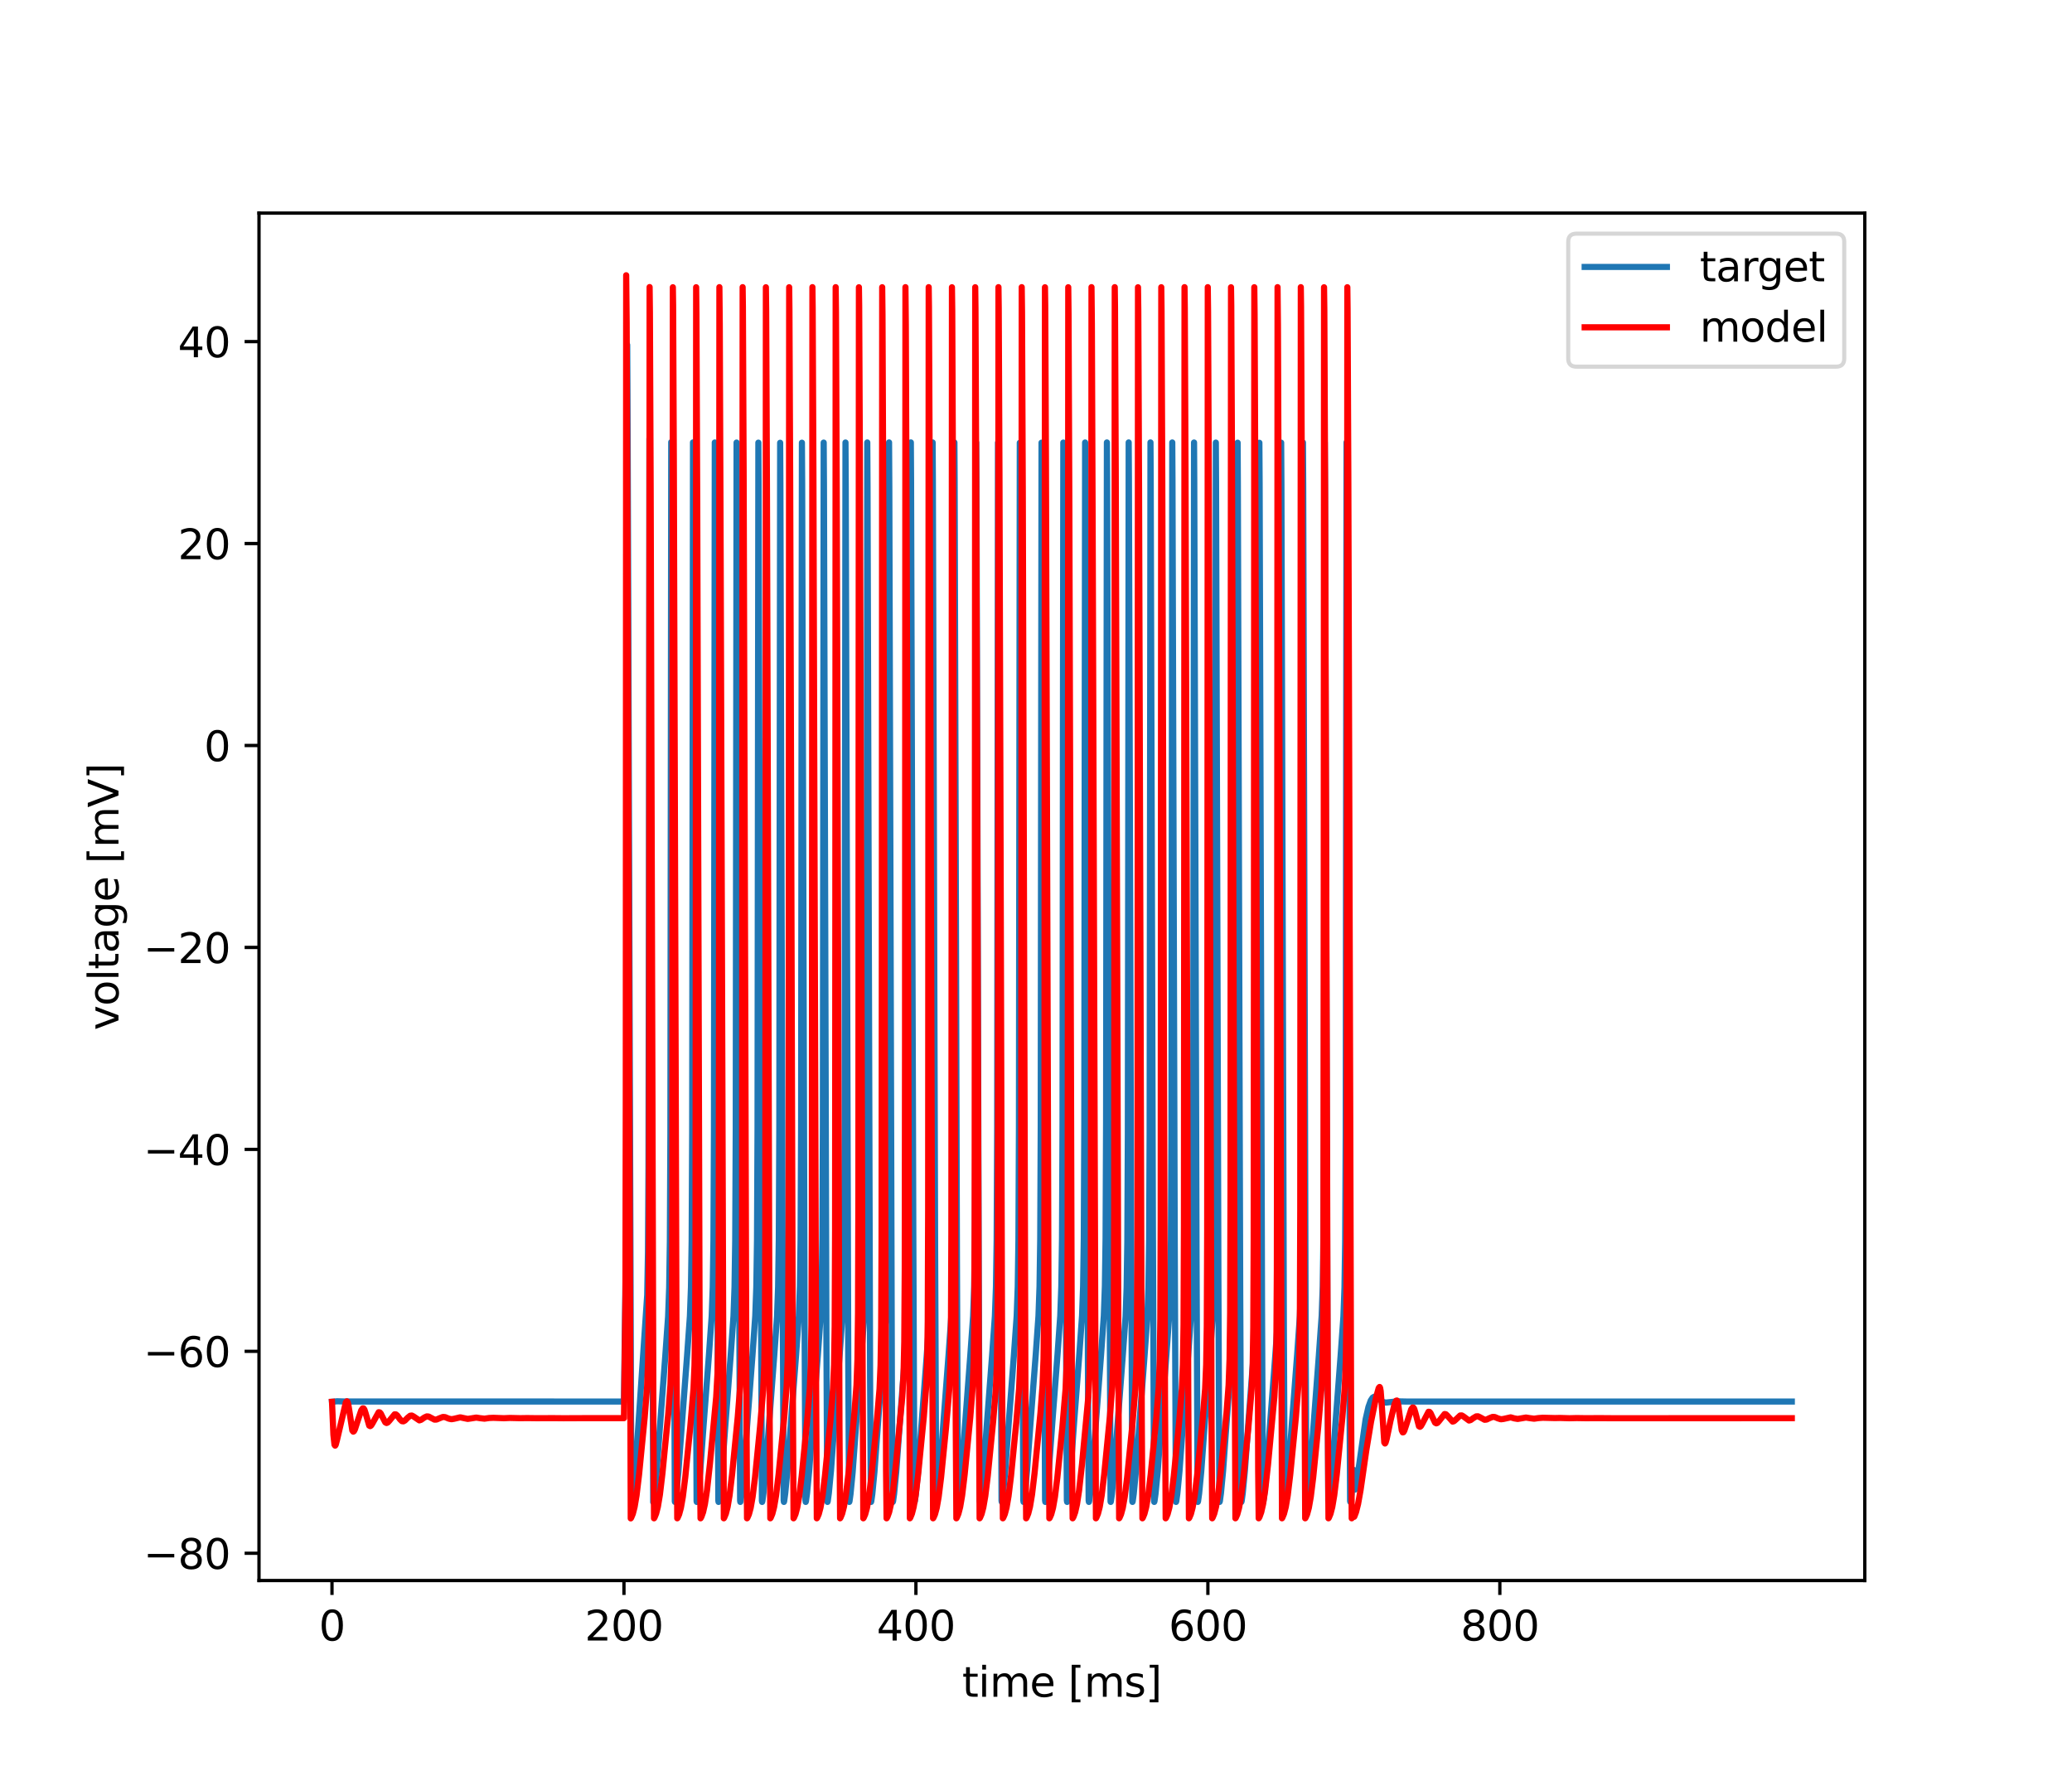 <?xml version="1.0" encoding="utf-8" standalone="no"?>
<!DOCTYPE svg PUBLIC "-//W3C//DTD SVG 1.1//EN"
  "http://www.w3.org/Graphics/SVG/1.1/DTD/svg11.dtd">
<svg xmlns:xlink="http://www.w3.org/1999/xlink" width="504pt" height="432pt" viewBox="0 0 504 432" xmlns="http://www.w3.org/2000/svg" version="1.1">
 <defs>
  <style type="text/css">*{stroke-linejoin: round; stroke-linecap: butt}</style>
 </defs>
 <g id="figure_1">
  <g id="patch_1">
   <path d="M 0 432 
L 504 432 
L 504 0 
L 0 0 
z
" style="fill: #ffffff"/>
  </g>
  <g id="axes_1">
   <g id="patch_2">
    <path d="M 63 384.48 
L 453.6 384.48 
L 453.6 51.84 
L 63 51.84 
z
" style="fill: #ffffff"/>
   </g>
   <g id="matplotlib.axis_1">
    <g id="xtick_1">
     <g id="line2d_1">
      <defs>
       <path id="mc64e1ae3bc" d="M 0 0 
L 0 3.5 
" style="stroke: #000000; stroke-width: 0.8"/>
      </defs>
      <g>
       <use xlink:href="#mc64e1ae3bc" x="80.755" y="384.48" style="stroke: #000000; stroke-width: 0.8"/>
      </g>
     </g>
     <g id="text_1">
      <!-- 0 -->
      <g transform="translate(77.573 399.078)scale(0.1 -0.1)">
       <defs>
        <path id="DejaVuSans-30" d="M 2034 4250 
Q 1547 4250 1301 3770 
Q 1056 3291 1056 2328 
Q 1056 1369 1301 889 
Q 1547 409 2034 409 
Q 2525 409 2770 889 
Q 3016 1369 3016 2328 
Q 3016 3291 2770 3770 
Q 2525 4250 2034 4250 
z
M 2034 4750 
Q 2819 4750 3233 4129 
Q 3647 3509 3647 2328 
Q 3647 1150 3233 529 
Q 2819 -91 2034 -91 
Q 1250 -91 836 529 
Q 422 1150 422 2328 
Q 422 3509 836 4129 
Q 1250 4750 2034 4750 
z
" transform="scale(0.016)"/>
       </defs>
       <use xlink:href="#DejaVuSans-30"/>
      </g>
     </g>
    </g>
    <g id="xtick_2">
     <g id="line2d_2">
      <g>
       <use xlink:href="#mc64e1ae3bc" x="151.773" y="384.48" style="stroke: #000000; stroke-width: 0.8"/>
      </g>
     </g>
     <g id="text_2">
      <!-- 200 -->
      <g transform="translate(142.229 399.078)scale(0.1 -0.1)">
       <defs>
        <path id="DejaVuSans-32" d="M 1228 531 
L 3431 531 
L 3431 0 
L 469 0 
L 469 531 
Q 828 903 1448 1529 
Q 2069 2156 2228 2338 
Q 2531 2678 2651 2914 
Q 2772 3150 2772 3378 
Q 2772 3750 2511 3984 
Q 2250 4219 1831 4219 
Q 1534 4219 1204 4116 
Q 875 4013 500 3803 
L 500 4441 
Q 881 4594 1212 4672 
Q 1544 4750 1819 4750 
Q 2544 4750 2975 4387 
Q 3406 4025 3406 3419 
Q 3406 3131 3298 2873 
Q 3191 2616 2906 2266 
Q 2828 2175 2409 1742 
Q 1991 1309 1228 531 
z
" transform="scale(0.016)"/>
       </defs>
       <use xlink:href="#DejaVuSans-32"/>
       <use xlink:href="#DejaVuSans-30" x="63.623"/>
       <use xlink:href="#DejaVuSans-30" x="127.246"/>
      </g>
     </g>
    </g>
    <g id="xtick_3">
     <g id="line2d_3">
      <g>
       <use xlink:href="#mc64e1ae3bc" x="222.791" y="384.48" style="stroke: #000000; stroke-width: 0.8"/>
      </g>
     </g>
     <g id="text_3">
      <!-- 400 -->
      <g transform="translate(213.247 399.078)scale(0.1 -0.1)">
       <defs>
        <path id="DejaVuSans-34" d="M 2419 4116 
L 825 1625 
L 2419 1625 
L 2419 4116 
z
M 2253 4666 
L 3047 4666 
L 3047 1625 
L 3713 1625 
L 3713 1100 
L 3047 1100 
L 3047 0 
L 2419 0 
L 2419 1100 
L 313 1100 
L 313 1709 
L 2253 4666 
z
" transform="scale(0.016)"/>
       </defs>
       <use xlink:href="#DejaVuSans-34"/>
       <use xlink:href="#DejaVuSans-30" x="63.623"/>
       <use xlink:href="#DejaVuSans-30" x="127.246"/>
      </g>
     </g>
    </g>
    <g id="xtick_4">
     <g id="line2d_4">
      <g>
       <use xlink:href="#mc64e1ae3bc" x="293.809" y="384.48" style="stroke: #000000; stroke-width: 0.8"/>
      </g>
     </g>
     <g id="text_4">
      <!-- 600 -->
      <g transform="translate(284.265 399.078)scale(0.1 -0.1)">
       <defs>
        <path id="DejaVuSans-36" d="M 2113 2584 
Q 1688 2584 1439 2293 
Q 1191 2003 1191 1497 
Q 1191 994 1439 701 
Q 1688 409 2113 409 
Q 2538 409 2786 701 
Q 3034 994 3034 1497 
Q 3034 2003 2786 2293 
Q 2538 2584 2113 2584 
z
M 3366 4563 
L 3366 3988 
Q 3128 4100 2886 4159 
Q 2644 4219 2406 4219 
Q 1781 4219 1451 3797 
Q 1122 3375 1075 2522 
Q 1259 2794 1537 2939 
Q 1816 3084 2150 3084 
Q 2853 3084 3261 2657 
Q 3669 2231 3669 1497 
Q 3669 778 3244 343 
Q 2819 -91 2113 -91 
Q 1303 -91 875 529 
Q 447 1150 447 2328 
Q 447 3434 972 4092 
Q 1497 4750 2381 4750 
Q 2619 4750 2861 4703 
Q 3103 4656 3366 4563 
z
" transform="scale(0.016)"/>
       </defs>
       <use xlink:href="#DejaVuSans-36"/>
       <use xlink:href="#DejaVuSans-30" x="63.623"/>
       <use xlink:href="#DejaVuSans-30" x="127.246"/>
      </g>
     </g>
    </g>
    <g id="xtick_5">
     <g id="line2d_5">
      <g>
       <use xlink:href="#mc64e1ae3bc" x="364.827" y="384.48" style="stroke: #000000; stroke-width: 0.8"/>
      </g>
     </g>
     <g id="text_5">
      <!-- 800 -->
      <g transform="translate(355.284 399.078)scale(0.1 -0.1)">
       <defs>
        <path id="DejaVuSans-38" d="M 2034 2216 
Q 1584 2216 1326 1975 
Q 1069 1734 1069 1313 
Q 1069 891 1326 650 
Q 1584 409 2034 409 
Q 2484 409 2743 651 
Q 3003 894 3003 1313 
Q 3003 1734 2745 1975 
Q 2488 2216 2034 2216 
z
M 1403 2484 
Q 997 2584 770 2862 
Q 544 3141 544 3541 
Q 544 4100 942 4425 
Q 1341 4750 2034 4750 
Q 2731 4750 3128 4425 
Q 3525 4100 3525 3541 
Q 3525 3141 3298 2862 
Q 3072 2584 2669 2484 
Q 3125 2378 3379 2068 
Q 3634 1759 3634 1313 
Q 3634 634 3220 271 
Q 2806 -91 2034 -91 
Q 1263 -91 848 271 
Q 434 634 434 1313 
Q 434 1759 690 2068 
Q 947 2378 1403 2484 
z
M 1172 3481 
Q 1172 3119 1398 2916 
Q 1625 2713 2034 2713 
Q 2441 2713 2670 2916 
Q 2900 3119 2900 3481 
Q 2900 3844 2670 4047 
Q 2441 4250 2034 4250 
Q 1625 4250 1398 4047 
Q 1172 3844 1172 3481 
z
" transform="scale(0.016)"/>
       </defs>
       <use xlink:href="#DejaVuSans-38"/>
       <use xlink:href="#DejaVuSans-30" x="63.623"/>
       <use xlink:href="#DejaVuSans-30" x="127.246"/>
      </g>
     </g>
    </g>
    <g id="text_6">
     <!-- time [ms] -->
     <g transform="translate(234.038 412.757)scale(0.1 -0.1)">
      <defs>
       <path id="DejaVuSans-74" d="M 1172 4494 
L 1172 3500 
L 2356 3500 
L 2356 3053 
L 1172 3053 
L 1172 1153 
Q 1172 725 1289 603 
Q 1406 481 1766 481 
L 2356 481 
L 2356 0 
L 1766 0 
Q 1100 0 847 248 
Q 594 497 594 1153 
L 594 3053 
L 172 3053 
L 172 3500 
L 594 3500 
L 594 4494 
L 1172 4494 
z
" transform="scale(0.016)"/>
       <path id="DejaVuSans-69" d="M 603 3500 
L 1178 3500 
L 1178 0 
L 603 0 
L 603 3500 
z
M 603 4863 
L 1178 4863 
L 1178 4134 
L 603 4134 
L 603 4863 
z
" transform="scale(0.016)"/>
       <path id="DejaVuSans-6d" d="M 3328 2828 
Q 3544 3216 3844 3400 
Q 4144 3584 4550 3584 
Q 5097 3584 5394 3201 
Q 5691 2819 5691 2113 
L 5691 0 
L 5113 0 
L 5113 2094 
Q 5113 2597 4934 2840 
Q 4756 3084 4391 3084 
Q 3944 3084 3684 2787 
Q 3425 2491 3425 1978 
L 3425 0 
L 2847 0 
L 2847 2094 
Q 2847 2600 2669 2842 
Q 2491 3084 2119 3084 
Q 1678 3084 1418 2786 
Q 1159 2488 1159 1978 
L 1159 0 
L 581 0 
L 581 3500 
L 1159 3500 
L 1159 2956 
Q 1356 3278 1631 3431 
Q 1906 3584 2284 3584 
Q 2666 3584 2933 3390 
Q 3200 3197 3328 2828 
z
" transform="scale(0.016)"/>
       <path id="DejaVuSans-65" d="M 3597 1894 
L 3597 1613 
L 953 1613 
Q 991 1019 1311 708 
Q 1631 397 2203 397 
Q 2534 397 2845 478 
Q 3156 559 3463 722 
L 3463 178 
Q 3153 47 2828 -22 
Q 2503 -91 2169 -91 
Q 1331 -91 842 396 
Q 353 884 353 1716 
Q 353 2575 817 3079 
Q 1281 3584 2069 3584 
Q 2775 3584 3186 3129 
Q 3597 2675 3597 1894 
z
M 3022 2063 
Q 3016 2534 2758 2815 
Q 2500 3097 2075 3097 
Q 1594 3097 1305 2825 
Q 1016 2553 972 2059 
L 3022 2063 
z
" transform="scale(0.016)"/>
       <path id="DejaVuSans-20" transform="scale(0.016)"/>
       <path id="DejaVuSans-5b" d="M 550 4863 
L 1875 4863 
L 1875 4416 
L 1125 4416 
L 1125 -397 
L 1875 -397 
L 1875 -844 
L 550 -844 
L 550 4863 
z
" transform="scale(0.016)"/>
       <path id="DejaVuSans-73" d="M 2834 3397 
L 2834 2853 
Q 2591 2978 2328 3040 
Q 2066 3103 1784 3103 
Q 1356 3103 1142 2972 
Q 928 2841 928 2578 
Q 928 2378 1081 2264 
Q 1234 2150 1697 2047 
L 1894 2003 
Q 2506 1872 2764 1633 
Q 3022 1394 3022 966 
Q 3022 478 2636 193 
Q 2250 -91 1575 -91 
Q 1294 -91 989 -36 
Q 684 19 347 128 
L 347 722 
Q 666 556 975 473 
Q 1284 391 1588 391 
Q 1994 391 2212 530 
Q 2431 669 2431 922 
Q 2431 1156 2273 1281 
Q 2116 1406 1581 1522 
L 1381 1569 
Q 847 1681 609 1914 
Q 372 2147 372 2553 
Q 372 3047 722 3315 
Q 1072 3584 1716 3584 
Q 2034 3584 2315 3537 
Q 2597 3491 2834 3397 
z
" transform="scale(0.016)"/>
       <path id="DejaVuSans-5d" d="M 1947 4863 
L 1947 -844 
L 622 -844 
L 622 -397 
L 1369 -397 
L 1369 4416 
L 622 4416 
L 622 4863 
L 1947 4863 
z
" transform="scale(0.016)"/>
      </defs>
      <use xlink:href="#DejaVuSans-74"/>
      <use xlink:href="#DejaVuSans-69" x="39.209"/>
      <use xlink:href="#DejaVuSans-6d" x="66.992"/>
      <use xlink:href="#DejaVuSans-65" x="164.404"/>
      <use xlink:href="#DejaVuSans-20" x="225.928"/>
      <use xlink:href="#DejaVuSans-5b" x="257.715"/>
      <use xlink:href="#DejaVuSans-6d" x="296.729"/>
      <use xlink:href="#DejaVuSans-73" x="394.141"/>
      <use xlink:href="#DejaVuSans-5d" x="446.24"/>
     </g>
    </g>
   </g>
   <g id="matplotlib.axis_2">
    <g id="ytick_1">
     <g id="line2d_6">
      <defs>
       <path id="m84449e6b3c" d="M 0 0 
L -3.5 0 
" style="stroke: #000000; stroke-width: 0.8"/>
      </defs>
      <g>
       <use xlink:href="#m84449e6b3c" x="63" y="377.845" style="stroke: #000000; stroke-width: 0.8"/>
      </g>
     </g>
     <g id="text_7">
      <!-- −80 -->
      <g transform="translate(34.895 381.644)scale(0.1 -0.1)">
       <defs>
        <path id="DejaVuSans-2212" d="M 678 2272 
L 4684 2272 
L 4684 1741 
L 678 1741 
L 678 2272 
z
" transform="scale(0.016)"/>
       </defs>
       <use xlink:href="#DejaVuSans-2212"/>
       <use xlink:href="#DejaVuSans-38" x="83.789"/>
       <use xlink:href="#DejaVuSans-30" x="147.412"/>
      </g>
     </g>
    </g>
    <g id="ytick_2">
     <g id="line2d_7">
      <g>
       <use xlink:href="#m84449e6b3c" x="63" y="328.721" style="stroke: #000000; stroke-width: 0.8"/>
      </g>
     </g>
     <g id="text_8">
      <!-- −60 -->
      <g transform="translate(34.895 332.52)scale(0.1 -0.1)">
       <use xlink:href="#DejaVuSans-2212"/>
       <use xlink:href="#DejaVuSans-36" x="83.789"/>
       <use xlink:href="#DejaVuSans-30" x="147.412"/>
      </g>
     </g>
    </g>
    <g id="ytick_3">
     <g id="line2d_8">
      <g>
       <use xlink:href="#m84449e6b3c" x="63" y="279.596" style="stroke: #000000; stroke-width: 0.8"/>
      </g>
     </g>
     <g id="text_9">
      <!-- −40 -->
      <g transform="translate(34.895 283.396)scale(0.1 -0.1)">
       <use xlink:href="#DejaVuSans-2212"/>
       <use xlink:href="#DejaVuSans-34" x="83.789"/>
       <use xlink:href="#DejaVuSans-30" x="147.412"/>
      </g>
     </g>
    </g>
    <g id="ytick_4">
     <g id="line2d_9">
      <g>
       <use xlink:href="#m84449e6b3c" x="63" y="230.472" style="stroke: #000000; stroke-width: 0.8"/>
      </g>
     </g>
     <g id="text_10">
      <!-- −20 -->
      <g transform="translate(34.895 234.271)scale(0.1 -0.1)">
       <use xlink:href="#DejaVuSans-2212"/>
       <use xlink:href="#DejaVuSans-32" x="83.789"/>
       <use xlink:href="#DejaVuSans-30" x="147.412"/>
      </g>
     </g>
    </g>
    <g id="ytick_5">
     <g id="line2d_10">
      <g>
       <use xlink:href="#m84449e6b3c" x="63" y="181.348" style="stroke: #000000; stroke-width: 0.8"/>
      </g>
     </g>
     <g id="text_11">
      <!-- 0 -->
      <g transform="translate(49.638 185.147)scale(0.1 -0.1)">
       <use xlink:href="#DejaVuSans-30"/>
      </g>
     </g>
    </g>
    <g id="ytick_6">
     <g id="line2d_11">
      <g>
       <use xlink:href="#m84449e6b3c" x="63" y="132.224" style="stroke: #000000; stroke-width: 0.8"/>
      </g>
     </g>
     <g id="text_12">
      <!-- 20 -->
      <g transform="translate(43.275 136.023)scale(0.1 -0.1)">
       <use xlink:href="#DejaVuSans-32"/>
       <use xlink:href="#DejaVuSans-30" x="63.623"/>
      </g>
     </g>
    </g>
    <g id="ytick_7">
     <g id="line2d_12">
      <g>
       <use xlink:href="#m84449e6b3c" x="63" y="83.1" style="stroke: #000000; stroke-width: 0.8"/>
      </g>
     </g>
     <g id="text_13">
      <!-- 40 -->
      <g transform="translate(43.275 86.899)scale(0.1 -0.1)">
       <use xlink:href="#DejaVuSans-34"/>
       <use xlink:href="#DejaVuSans-30" x="63.623"/>
      </g>
     </g>
    </g>
    <g id="text_14">
     <!-- voltage [mV] -->
     <g transform="translate(28.816 250.624)rotate(-90)scale(0.1 -0.1)">
      <defs>
       <path id="DejaVuSans-76" d="M 191 3500 
L 800 3500 
L 1894 563 
L 2988 3500 
L 3597 3500 
L 2284 0 
L 1503 0 
L 191 3500 
z
" transform="scale(0.016)"/>
       <path id="DejaVuSans-6f" d="M 1959 3097 
Q 1497 3097 1228 2736 
Q 959 2375 959 1747 
Q 959 1119 1226 758 
Q 1494 397 1959 397 
Q 2419 397 2687 759 
Q 2956 1122 2956 1747 
Q 2956 2369 2687 2733 
Q 2419 3097 1959 3097 
z
M 1959 3584 
Q 2709 3584 3137 3096 
Q 3566 2609 3566 1747 
Q 3566 888 3137 398 
Q 2709 -91 1959 -91 
Q 1206 -91 779 398 
Q 353 888 353 1747 
Q 353 2609 779 3096 
Q 1206 3584 1959 3584 
z
" transform="scale(0.016)"/>
       <path id="DejaVuSans-6c" d="M 603 4863 
L 1178 4863 
L 1178 0 
L 603 0 
L 603 4863 
z
" transform="scale(0.016)"/>
       <path id="DejaVuSans-61" d="M 2194 1759 
Q 1497 1759 1228 1600 
Q 959 1441 959 1056 
Q 959 750 1161 570 
Q 1363 391 1709 391 
Q 2188 391 2477 730 
Q 2766 1069 2766 1631 
L 2766 1759 
L 2194 1759 
z
M 3341 1997 
L 3341 0 
L 2766 0 
L 2766 531 
Q 2569 213 2275 61 
Q 1981 -91 1556 -91 
Q 1019 -91 701 211 
Q 384 513 384 1019 
Q 384 1609 779 1909 
Q 1175 2209 1959 2209 
L 2766 2209 
L 2766 2266 
Q 2766 2663 2505 2880 
Q 2244 3097 1772 3097 
Q 1472 3097 1187 3025 
Q 903 2953 641 2809 
L 641 3341 
Q 956 3463 1253 3523 
Q 1550 3584 1831 3584 
Q 2591 3584 2966 3190 
Q 3341 2797 3341 1997 
z
" transform="scale(0.016)"/>
       <path id="DejaVuSans-67" d="M 2906 1791 
Q 2906 2416 2648 2759 
Q 2391 3103 1925 3103 
Q 1463 3103 1205 2759 
Q 947 2416 947 1791 
Q 947 1169 1205 825 
Q 1463 481 1925 481 
Q 2391 481 2648 825 
Q 2906 1169 2906 1791 
z
M 3481 434 
Q 3481 -459 3084 -895 
Q 2688 -1331 1869 -1331 
Q 1566 -1331 1297 -1286 
Q 1028 -1241 775 -1147 
L 775 -588 
Q 1028 -725 1275 -790 
Q 1522 -856 1778 -856 
Q 2344 -856 2625 -561 
Q 2906 -266 2906 331 
L 2906 616 
Q 2728 306 2450 153 
Q 2172 0 1784 0 
Q 1141 0 747 490 
Q 353 981 353 1791 
Q 353 2603 747 3093 
Q 1141 3584 1784 3584 
Q 2172 3584 2450 3431 
Q 2728 3278 2906 2969 
L 2906 3500 
L 3481 3500 
L 3481 434 
z
" transform="scale(0.016)"/>
       <path id="DejaVuSans-56" d="M 1831 0 
L 50 4666 
L 709 4666 
L 2188 738 
L 3669 4666 
L 4325 4666 
L 2547 0 
L 1831 0 
z
" transform="scale(0.016)"/>
      </defs>
      <use xlink:href="#DejaVuSans-76"/>
      <use xlink:href="#DejaVuSans-6f" x="59.18"/>
      <use xlink:href="#DejaVuSans-6c" x="120.361"/>
      <use xlink:href="#DejaVuSans-74" x="148.145"/>
      <use xlink:href="#DejaVuSans-61" x="187.354"/>
      <use xlink:href="#DejaVuSans-67" x="248.633"/>
      <use xlink:href="#DejaVuSans-65" x="312.109"/>
      <use xlink:href="#DejaVuSans-20" x="373.633"/>
      <use xlink:href="#DejaVuSans-5b" x="405.42"/>
      <use xlink:href="#DejaVuSans-6d" x="444.434"/>
      <use xlink:href="#DejaVuSans-56" x="541.846"/>
      <use xlink:href="#DejaVuSans-5d" x="610.254"/>
     </g>
    </g>
   </g>
   <g id="line2d_13">
    <path d="M 80.755 341.002 
L 81.997 340.873 
L 83.888 340.932 
L 87.99 340.934 
L 151.773 340.937 
L 152.314 299.275 
L 152.421 253.766 
L 152.563 83.896 
L 152.678 107.493 
L 153.566 365.787 
L 153.61 365.693 
L 153.815 364.402 
L 154.294 359.954 
L 154.96 351.419 
L 157.428 315.027 
L 157.614 304.615 
L 157.738 284.062 
L 157.836 225.526 
L 157.969 106.691 
L 158.031 118.998 
L 158.883 365.39 
L 158.946 365.218 
L 159.203 363.366 
L 159.718 358.058 
L 160.535 346.897 
L 161.822 329.932 
L 162.514 320.232 
L 162.772 313.194 
L 162.94 301.974 
L 163.065 275.805 
L 163.162 196.83 
L 163.269 107.553 
L 163.322 116.454 
L 163.864 299.015 
L 164.148 365.224 
L 164.183 365.36 
L 164.245 365.19 
L 164.494 363.409 
L 165.009 358.119 
L 165.834 346.843 
L 167.113 330.002 
L 167.814 320.199 
L 168.071 313.152 
L 168.24 301.895 
L 168.364 275.574 
L 168.462 196.132 
L 168.569 107.624 
L 168.622 116.662 
L 169.172 302.713 
L 169.439 365.144 
L 169.483 365.358 
L 169.545 365.184 
L 169.802 363.325 
L 170.317 358 
L 171.152 346.573 
L 172.43 329.775 
L 173.114 320.181 
L 173.371 313.118 
L 173.54 301.805 
L 173.664 275.258 
L 173.762 195.055 
L 173.868 107.64 
L 173.922 116.883 
L 174.481 306.522 
L 174.729 365.041 
L 174.783 365.358 
L 174.845 365.181 
L 175.102 363.318 
L 175.617 357.99 
L 176.452 346.561 
L 177.73 329.764 
L 178.413 320.166 
L 178.671 313.084 
L 178.84 301.714 
L 178.964 274.933 
L 179.061 193.946 
L 179.168 107.656 
L 179.221 117.106 
L 179.789 310.428 
L 180.029 365.053 
L 180.082 365.358 
L 180.144 365.176 
L 180.402 363.311 
L 180.917 357.98 
L 181.751 346.549 
L 183.03 329.755 
L 183.713 320.15 
L 183.971 313.05 
L 184.139 301.622 
L 184.264 274.601 
L 184.361 192.818 
L 184.468 107.679 
L 184.521 117.333 
L 185.098 314.421 
L 185.329 365.064 
L 185.382 365.358 
L 185.444 365.172 
L 185.702 363.304 
L 186.217 357.97 
L 187.051 346.537 
L 188.329 329.745 
L 189.013 320.134 
L 189.27 313.016 
L 189.439 301.529 
L 189.563 274.264 
L 189.661 191.685 
L 189.767 107.707 
L 189.821 117.562 
L 190.407 318.48 
L 190.62 364.939 
L 190.682 365.358 
L 190.744 365.168 
L 191.01 363.221 
L 191.525 357.853 
L 192.368 346.27 
L 193.638 329.627 
L 194.313 320.118 
L 194.57 312.982 
L 194.739 301.435 
L 194.863 273.923 
L 194.97 178.047 
L 195.058 107.694 
L 195.12 117.793 
L 195.715 322.583 
L 195.919 364.954 
L 195.982 365.358 
L 196.044 365.164 
L 196.31 363.214 
L 196.834 357.735 
L 197.704 345.748 
L 198.955 329.401 
L 199.612 320.102 
L 199.87 312.948 
L 200.038 301.34 
L 200.163 273.576 
L 200.269 176.864 
L 200.358 107.666 
L 200.42 118.028 
L 201.024 326.694 
L 201.219 364.967 
L 201.281 365.357 
L 201.343 365.16 
L 201.61 363.207 
L 202.133 357.724 
L 202.995 345.864 
L 204.255 329.391 
L 204.912 320.085 
L 205.17 312.912 
L 205.338 301.244 
L 205.462 273.222 
L 205.569 175.674 
L 205.658 107.646 
L 205.72 118.266 
L 206.332 330.77 
L 206.519 364.981 
L 206.581 365.357 
L 206.634 365.199 
L 206.874 363.501 
L 207.389 358.25 
L 208.188 347.385 
L 209.511 329.92 
L 210.203 320.241 
L 210.46 313.245 
L 210.629 302.145 
L 210.753 276.466 
L 210.851 199.226 
L 210.958 107.631 
L 211.02 118.504 
L 211.641 334.758 
L 211.827 365.117 
L 211.881 365.357 
L 211.934 365.195 
L 212.183 363.419 
L 212.697 358.134 
L 213.514 346.989 
L 214.81 329.91 
L 215.503 320.226 
L 215.76 313.211 
L 215.929 302.055 
L 216.053 276.149 
L 216.151 198.123 
L 216.257 107.625 
L 216.319 118.741 
L 216.95 338.599 
L 217.127 365.127 
L 217.172 365.357 
L 217.234 365.191 
L 217.482 363.412 
L 217.997 358.124 
L 218.823 346.849 
L 220.101 330.007 
L 220.802 320.21 
L 221.06 313.178 
L 221.229 301.965 
L 221.353 275.83 
L 221.45 197.02 
L 221.557 107.626 
L 221.61 116.489 
L 222.152 299.067 
L 222.427 365.137 
L 222.471 365.357 
L 222.533 365.187 
L 222.782 363.405 
L 223.297 358.114 
L 224.123 346.837 
L 225.419 329.782 
L 226.111 320.02 
L 226.368 312.773 
L 226.537 300.857 
L 226.653 275.509 
L 226.75 195.913 
L 226.857 107.632 
L 226.91 116.711 
L 227.46 302.783 
L 227.727 365.146 
L 227.771 365.358 
L 227.833 365.183 
L 228.091 363.323 
L 228.606 357.997 
L 229.44 346.57 
L 230.718 329.772 
L 231.402 320.178 
L 231.659 313.11 
L 231.828 301.784 
L 231.952 275.185 
L 232.05 194.805 
L 232.156 107.644 
L 232.21 116.933 
L 232.769 306.596 
L 233.018 365.044 
L 233.071 365.358 
L 233.133 365.18 
L 233.39 363.316 
L 233.905 357.988 
L 234.74 346.558 
L 236.018 329.762 
L 236.702 320.162 
L 236.959 313.077 
L 237.128 301.693 
L 237.252 274.859 
L 237.35 193.692 
L 237.456 107.661 
L 237.509 117.158 
L 238.078 310.504 
L 238.317 365.055 
L 238.371 365.358 
L 238.433 365.176 
L 238.699 363.233 
L 239.214 357.87 
L 240.057 346.291 
L 241.318 329.752 
L 242.001 320.146 
L 242.259 313.043 
L 242.427 301.601 
L 242.552 274.525 
L 242.649 192.561 
L 242.756 107.685 
L 242.809 117.385 
L 243.386 314.498 
L 243.617 365.067 
L 243.67 365.358 
L 243.732 365.171 
L 243.99 363.303 
L 244.505 357.968 
L 245.348 346.407 
L 246.618 329.742 
L 247.301 320.13 
L 247.559 313.009 
L 247.727 301.507 
L 247.851 274.187 
L 247.949 191.427 
L 248.056 107.714 
L 248.109 117.614 
L 248.695 318.559 
L 248.908 364.943 
L 248.97 365.358 
L 249.032 365.168 
L 249.298 363.219 
L 249.822 357.743 
L 250.692 345.758 
L 251.944 329.409 
L 252.601 320.114 
L 252.858 312.974 
L 253.027 301.413 
L 253.151 273.845 
L 253.258 177.777 
L 253.346 107.687 
L 253.409 117.847 
L 254.003 322.664 
L 254.208 364.957 
L 254.27 365.358 
L 254.332 365.163 
L 254.598 363.212 
L 255.122 357.732 
L 255.983 345.873 
L 257.226 329.615 
L 257.901 320.098 
L 258.158 312.94 
L 258.327 301.318 
L 258.451 273.496 
L 258.557 176.593 
L 258.646 107.661 
L 258.708 118.083 
L 259.312 326.775 
L 259.507 364.971 
L 259.569 365.357 
L 259.632 365.159 
L 259.907 363.128 
L 260.431 357.614 
L 261.309 345.479 
L 262.552 329.281 
L 263.2 320.082 
L 263.458 312.905 
L 263.626 301.222 
L 263.751 273.14 
L 263.857 175.402 
L 263.946 107.642 
L 264.008 118.32 
L 264.621 330.849 
L 264.807 364.984 
L 264.869 365.357 
L 264.922 365.198 
L 265.171 363.425 
L 265.686 358.142 
L 266.511 346.87 
L 267.808 329.81 
L 268.5 320.065 
L 268.757 312.869 
L 268.926 301.125 
L 269.05 272.784 
L 269.157 174.22 
L 269.246 107.629 
L 269.299 116.097 
L 269.823 291.993 
L 270.133 365.275 
L 270.169 365.357 
L 270.222 365.195 
L 270.471 363.418 
L 270.986 358.131 
L 271.802 346.986 
L 273.098 329.907 
L 273.791 320.222 
L 274.048 313.203 
L 274.217 302.035 
L 274.341 276.076 
L 274.439 197.87 
L 274.545 107.625 
L 274.599 116.318 
L 275.131 295.518 
L 275.424 365.217 
L 275.469 365.356 
L 275.522 365.191 
L 275.77 363.411 
L 276.285 358.122 
L 277.111 346.846 
L 278.389 330.005 
L 279.091 320.206 
L 279.348 313.17 
L 279.517 301.945 
L 279.641 275.757 
L 279.739 196.767 
L 279.845 107.626 
L 279.898 116.54 
L 280.44 299.138 
L 280.715 365.139 
L 280.76 365.358 
L 280.822 365.187 
L 281.079 363.329 
L 281.594 358.005 
L 282.428 346.579 
L 283.707 329.78 
L 284.39 320.19 
L 284.648 313.136 
L 284.816 301.854 
L 284.941 275.435 
L 285.038 195.66 
L 285.145 107.634 
L 285.198 116.762 
L 285.749 302.855 
L 286.015 365.148 
L 286.059 365.358 
L 286.121 365.182 
L 286.379 363.322 
L 286.903 357.888 
L 287.755 346.184 
L 289.006 329.77 
L 289.69 320.174 
L 289.947 313.103 
L 290.116 301.764 
L 290.24 275.111 
L 290.338 194.552 
L 290.445 107.647 
L 290.498 116.984 
L 291.057 306.67 
L 291.306 365.047 
L 291.359 365.358 
L 291.421 365.179 
L 291.679 363.315 
L 292.193 357.985 
L 293.028 346.555 
L 294.315 329.652 
L 294.99 320.158 
L 295.247 313.069 
L 295.416 301.673 
L 295.54 274.783 
L 295.638 193.435 
L 295.744 107.666 
L 295.798 117.209 
L 296.366 310.58 
L 296.605 365.058 
L 296.659 365.358 
L 296.721 365.175 
L 296.987 363.232 
L 297.511 357.76 
L 298.372 345.906 
L 299.633 329.427 
L 300.298 319.968 
L 300.556 312.659 
L 300.724 300.54 
L 300.84 274.448 
L 300.938 192.303 
L 301.044 107.691 
L 301.097 117.437 
L 301.674 314.575 
L 301.905 365.069 
L 301.958 365.358 
L 302.021 365.171 
L 302.287 363.225 
L 302.811 357.75 
L 303.672 345.894 
L 304.915 329.633 
L 305.589 320.127 
L 305.847 313.001 
L 306.015 301.486 
L 306.14 274.11 
L 306.246 178.687 
L 306.335 107.711 
L 306.397 117.667 
L 306.983 318.638 
L 307.196 364.946 
L 307.258 365.358 
L 307.32 365.167 
L 307.587 363.218 
L 308.11 357.74 
L 308.971 345.882 
L 310.214 329.622 
L 310.889 320.111 
L 311.146 312.966 
L 311.315 301.392 
L 311.439 273.766 
L 311.546 177.509 
L 311.635 107.681 
L 311.697 117.9 
L 312.292 322.744 
L 312.496 364.96 
L 312.558 365.358 
L 312.62 365.162 
L 312.886 363.211 
L 313.41 357.73 
L 314.28 345.743 
L 315.532 329.397 
L 316.189 320.094 
L 316.446 312.932 
L 316.615 301.297 
L 316.739 273.416 
L 316.846 176.322 
L 316.934 107.656 
L 316.997 118.137 
L 317.6 326.855 
L 317.795 364.974 
L 317.858 365.357 
L 317.911 365.201 
L 318.159 363.43 
L 318.674 358.149 
L 319.491 347.007 
L 320.796 329.818 
L 321.488 320.078 
L 321.746 312.896 
L 321.915 301.2 
L 322.039 273.059 
L 322.145 175.131 
L 322.234 107.638 
L 322.296 118.374 
L 322.909 330.928 
L 323.095 364.987 
L 323.157 365.357 
L 323.211 365.197 
L 323.459 363.423 
L 323.974 358.139 
L 324.791 346.995 
L 326.096 329.807 
L 326.779 320.234 
L 327.037 313.23 
L 327.205 302.104 
L 327.33 276.322 
L 327.427 198.723 
L 327.534 107.628 
L 327.596 118.612 
L 328.217 334.91 
L 328.404 365.122 
L 328.457 365.356 
L 328.51 365.194 
L 328.759 363.416 
L 329.274 358.129 
L 329.318 357.591 
L 329.336 358.435 
L 329.531 362.175 
L 329.62 362.351 
L 329.664 362.297 
L 329.815 361.728 
L 330.215 359.088 
L 332.177 345.254 
L 332.869 342.234 
L 333.428 340.682 
L 333.89 339.985 
L 334.263 339.773 
L 334.627 339.814 
L 335.115 340.12 
L 336.482 341.076 
L 337.121 341.19 
L 338.142 341.079 
L 339.944 340.893 
L 342.217 340.941 
L 435.845 340.937 
L 435.845 340.937 
" clip-path="url(#p55b89bab36)" style="fill: none; stroke: #1f77b4; stroke-width: 1.5; stroke-linecap: square"/>
   </g>
   <g id="line2d_14">
    <path d="M 80.755 341.002 
L 81.101 349.036 
L 81.367 351.445 
L 81.518 351.66 
L 81.536 351.651 
L 81.669 351.422 
L 81.962 350.337 
L 84.128 341.11 
L 84.376 340.875 
L 84.519 341.002 
L 84.705 341.558 
L 84.98 343.233 
L 85.699 347.971 
L 85.93 348.262 
L 86.09 348.163 
L 86.338 347.685 
L 86.862 346.066 
L 87.874 343.066 
L 88.238 342.591 
L 88.442 342.61 
L 88.646 342.901 
L 88.931 343.781 
L 89.809 346.796 
L 90.049 346.921 
L 90.271 346.775 
L 90.617 346.224 
L 92.109 343.539 
L 92.357 343.569 
L 92.623 343.856 
L 93.041 344.701 
L 93.715 345.994 
L 94.017 346.158 
L 94.301 346.053 
L 94.701 345.624 
L 95.988 344.052 
L 96.299 344.071 
L 96.627 344.335 
L 97.293 345.258 
L 97.772 345.711 
L 98.118 345.756 
L 98.491 345.559 
L 99.157 344.884 
L 99.779 344.388 
L 100.169 344.345 
L 100.56 344.545 
L 101.998 345.522 
L 102.424 345.385 
L 103.223 344.821 
L 103.818 344.549 
L 104.262 344.586 
L 104.821 344.887 
L 105.682 345.334 
L 106.17 345.321 
L 106.809 345.049 
L 107.733 344.686 
L 108.274 344.732 
L 109.144 345.092 
L 109.81 345.24 
L 110.431 345.137 
L 111.949 344.777 
L 112.686 344.94 
L 113.76 345.161 
L 114.533 345.051 
L 115.855 344.841 
L 116.779 344.988 
L 117.844 345.103 
L 118.989 344.942 
L 120.01 344.898 
L 122.584 344.994 
L 124.022 344.93 
L 126.561 344.988 
L 128.204 344.961 
L 130.432 344.99 
L 132.465 344.984 
L 134.648 344.978 
L 137.054 345.001 
L 142.878 344.976 
L 151.773 344.982 
L 152.137 315.247 
L 152.217 266.742 
L 152.314 66.96 
L 152.43 78.42 
L 152.669 139.982 
L 153.424 369.36 
L 153.53 369.207 
L 153.93 368.245 
L 154.356 366.599 
L 154.835 363.781 
L 155.448 358.695 
L 156.815 344.79 
L 157.401 337.391 
L 157.641 331.278 
L 157.783 321.381 
L 157.871 298.992 
L 157.934 215.889 
L 158.013 69.832 
L 158.084 75.901 
L 158.271 119.541 
L 158.937 347.115 
L 159.088 369.342 
L 159.203 369.172 
L 159.602 368.188 
L 160.029 366.51 
L 160.517 363.588 
L 161.138 358.353 
L 162.576 343.644 
L 163.082 336.944 
L 163.313 330.635 
L 163.455 319.337 
L 163.544 289.933 
L 163.606 161.79 
L 163.668 69.877 
L 163.73 74.327 
L 163.899 111.129 
L 164.565 329.695 
L 164.734 369.338 
L 164.813 369.256 
L 165.195 368.38 
L 165.621 366.812 
L 166.092 364.158 
L 166.687 359.368 
L 167.885 347.318 
L 168.684 337.903 
L 168.932 332.124 
L 169.083 322.971 
L 169.181 301.4 
L 169.243 230.048 
L 169.332 69.874 
L 169.403 76.491 
L 169.598 123.371 
L 170.273 357.812 
L 170.397 369.341 
L 170.415 369.334 
L 170.61 368.985 
L 171.019 367.852 
L 171.463 365.897 
L 171.969 362.561 
L 172.67 356.235 
L 174.214 339.777 
L 174.525 334.111 
L 174.703 326.338 
L 174.818 308.884 
L 174.889 254.075 
L 174.987 69.854 
L 175.076 78.966 
L 175.298 136.13 
L 176.061 369.341 
L 176.159 369.201 
L 176.558 368.236 
L 176.984 366.585 
L 177.464 363.76 
L 178.076 358.667 
L 179.452 344.673 
L 180.029 337.38 
L 180.269 331.285 
L 180.411 321.443 
L 180.508 294.39 
L 180.571 188.102 
L 180.642 69.855 
L 180.704 74.611 
L 180.881 114.272 
L 181.547 336.457 
L 181.707 369.339 
L 181.787 369.252 
L 182.169 368.374 
L 182.595 366.802 
L 183.065 364.143 
L 183.66 359.348 
L 184.858 347.295 
L 185.648 338.012 
L 185.906 332.045 
L 186.057 322.734 
L 186.154 300.383 
L 186.217 224.19 
L 186.296 69.879 
L 186.367 75.52 
L 186.554 118.775 
L 187.22 345.721 
L 187.371 369.341 
L 187.468 369.209 
L 187.868 368.249 
L 188.294 366.606 
L 188.773 363.791 
L 189.386 358.708 
L 190.753 344.815 
L 191.348 337.303 
L 191.587 331.106 
L 191.729 320.883 
L 191.818 296.963 
L 191.88 203.788 
L 191.96 69.874 
L 192.022 75.211 
L 192.2 115.553 
L 192.866 339.167 
L 193.025 369.341 
L 193.114 369.229 
L 193.505 368.309 
L 193.931 366.7 
L 194.41 363.93 
L 195.014 358.978 
L 196.319 345.772 
L 196.976 337.794 
L 197.224 331.883 
L 197.375 322.237 
L 197.473 298.167 
L 197.535 211.065 
L 197.615 69.853 
L 197.677 74.907 
L 197.855 114.91 
L 198.52 337.809 
L 198.68 369.34 
L 198.769 369.233 
L 199.16 368.316 
L 199.586 366.71 
L 200.065 363.946 
L 200.669 358.999 
L 201.965 345.888 
L 202.631 337.831 
L 202.879 331.965 
L 203.03 322.489 
L 203.128 299.312 
L 203.19 217.929 
L 203.27 69.855 
L 203.341 75.831 
L 203.527 119.418 
L 204.193 346.961 
L 204.344 369.341 
L 204.459 369.172 
L 204.859 368.188 
L 205.285 366.51 
L 205.773 363.587 
L 206.395 358.353 
L 207.833 343.643 
L 208.339 336.944 
L 208.57 330.637 
L 208.712 319.345 
L 208.8 289.975 
L 208.862 162.03 
L 208.925 69.879 
L 208.987 74.32 
L 209.155 111.114 
L 209.821 329.666 
L 209.99 369.338 
L 210.07 369.256 
L 210.452 368.38 
L 210.878 366.813 
L 211.348 364.158 
L 211.943 359.368 
L 213.141 347.318 
L 213.94 337.904 
L 214.189 332.125 
L 214.34 322.975 
L 214.437 301.42 
L 214.5 230.158 
L 214.588 69.873 
L 214.659 76.485 
L 214.855 123.358 
L 215.529 357.795 
L 215.654 369.341 
L 215.671 369.334 
L 215.867 368.985 
L 216.275 367.852 
L 216.719 365.897 
L 217.225 362.562 
L 217.926 356.236 
L 219.471 339.778 
L 219.782 334.112 
L 219.959 326.341 
L 220.074 308.897 
L 220.145 254.151 
L 220.243 69.853 
L 220.332 78.958 
L 220.554 136.117 
L 221.317 369.341 
L 221.415 369.201 
L 221.814 368.236 
L 222.241 366.585 
L 222.72 363.76 
L 223.332 358.667 
L 224.708 344.674 
L 225.285 337.381 
L 225.525 331.287 
L 225.667 321.449 
L 225.765 294.416 
L 225.827 188.255 
L 225.898 69.855 
L 225.96 74.606 
L 226.138 114.26 
L 226.803 336.432 
L 226.963 369.339 
L 227.043 369.252 
L 227.425 368.374 
L 227.851 366.803 
L 228.321 364.143 
L 228.916 359.348 
L 230.115 347.296 
L 230.905 338.012 
L 231.162 332.047 
L 231.313 322.738 
L 231.411 300.403 
L 231.473 224.304 
L 231.553 69.879 
L 231.624 75.514 
L 231.81 118.763 
L 232.476 345.697 
L 232.627 369.341 
L 232.725 369.209 
L 233.124 368.249 
L 233.55 366.606 
L 234.03 363.792 
L 234.642 358.709 
L 236.009 344.816 
L 236.604 337.303 
L 236.844 331.107 
L 236.986 320.888 
L 237.074 296.987 
L 237.137 203.929 
L 237.216 69.873 
L 237.279 75.206 
L 237.456 115.541 
L 238.122 339.142 
L 238.282 369.341 
L 238.371 369.229 
L 238.761 368.309 
L 239.187 366.7 
L 239.667 363.931 
L 240.27 358.979 
L 241.575 345.773 
L 242.232 337.795 
L 242.481 331.884 
L 242.632 322.242 
L 242.729 298.189 
L 242.791 211.199 
L 242.871 69.853 
L 242.933 74.901 
L 243.111 114.898 
L 243.777 337.784 
L 243.937 369.34 
L 244.025 369.233 
L 244.416 368.316 
L 244.842 366.711 
L 245.321 363.946 
L 245.925 358.999 
L 247.221 345.889 
L 247.887 337.832 
L 248.136 331.966 
L 248.286 322.494 
L 248.384 299.332 
L 248.446 218.052 
L 248.526 69.855 
L 248.597 75.826 
L 248.784 119.405 
L 249.449 346.937 
L 249.6 369.341 
L 249.716 369.172 
L 250.115 368.188 
L 250.541 366.51 
L 251.03 363.588 
L 251.651 358.353 
L 253.089 343.644 
L 253.595 336.945 
L 253.826 330.639 
L 253.968 319.351 
L 254.057 290.005 
L 254.119 162.2 
L 254.181 69.88 
L 254.243 74.315 
L 254.412 111.102 
L 255.078 329.641 
L 255.246 369.338 
L 255.326 369.256 
L 255.708 368.381 
L 256.134 366.813 
L 256.604 364.158 
L 257.199 359.369 
L 258.398 347.319 
L 259.197 337.905 
L 259.445 332.127 
L 259.596 322.98 
L 259.694 301.439 
L 259.756 230.266 
L 259.845 69.873 
L 259.916 76.479 
L 260.111 123.346 
L 260.786 357.778 
L 260.91 369.341 
L 260.928 369.334 
L 261.123 368.985 
L 261.531 367.852 
L 261.975 365.897 
L 262.481 362.562 
L 263.183 356.236 
L 264.727 339.778 
L 265.038 334.113 
L 265.215 326.344 
L 265.331 308.91 
L 265.402 254.227 
L 265.499 69.853 
L 265.588 78.951 
L 265.81 136.104 
L 266.574 369.341 
L 266.671 369.201 
L 267.071 368.236 
L 267.497 366.585 
L 267.976 363.761 
L 268.589 358.667 
L 269.965 344.674 
L 270.542 337.381 
L 270.781 331.289 
L 270.923 321.454 
L 271.021 294.441 
L 271.083 188.41 
L 271.154 69.855 
L 271.216 74.6 
L 271.394 114.248 
L 272.06 336.406 
L 272.22 369.339 
L 272.299 369.252 
L 272.681 368.374 
L 273.107 366.803 
L 273.578 364.143 
L 274.173 359.349 
L 275.371 347.296 
L 276.161 338.013 
L 276.419 332.048 
L 276.569 322.743 
L 276.667 300.423 
L 276.729 224.42 
L 276.809 69.88 
L 276.88 75.508 
L 277.067 118.751 
L 277.732 345.673 
L 277.883 369.341 
L 277.981 369.209 
L 278.38 368.249 
L 278.807 366.606 
L 279.286 363.792 
L 279.898 358.709 
L 281.266 344.816 
L 281.86 337.304 
L 282.1 331.109 
L 282.242 320.894 
L 282.331 297.01 
L 282.393 204.071 
L 282.473 69.872 
L 282.535 75.2 
L 282.712 115.529 
L 283.378 339.116 
L 283.538 369.341 
L 283.627 369.229 
L 284.017 368.309 
L 284.444 366.7 
L 284.923 363.931 
L 285.527 358.979 
L 286.832 345.773 
L 287.488 337.795 
L 287.737 331.886 
L 287.888 322.246 
L 287.986 298.211 
L 288.048 211.336 
L 288.128 69.853 
L 288.19 74.896 
L 288.367 114.885 
L 289.033 337.758 
L 289.193 369.34 
L 289.282 369.233 
L 289.672 368.316 
L 290.098 366.711 
L 290.578 363.946 
L 291.181 359 
L 292.478 345.889 
L 293.143 337.832 
L 293.392 331.968 
L 293.543 322.499 
L 293.64 299.354 
L 293.703 218.176 
L 293.782 69.855 
L 293.853 75.819 
L 294.04 119.393 
L 294.706 346.914 
L 294.857 369.341 
L 294.972 369.172 
L 295.371 368.188 
L 295.798 366.511 
L 296.286 363.588 
L 296.907 358.353 
L 298.345 343.644 
L 298.851 336.946 
L 299.082 330.641 
L 299.224 319.357 
L 299.313 290.035 
L 299.375 162.371 
L 299.437 69.88 
L 299.499 74.31 
L 299.668 111.09 
L 300.334 329.615 
L 300.503 369.338 
L 300.582 369.256 
L 300.964 368.381 
L 301.39 366.813 
L 301.861 364.159 
L 302.456 359.369 
L 303.654 347.319 
L 304.453 337.905 
L 304.702 332.128 
L 304.852 322.985 
L 304.95 301.458 
L 305.012 230.376 
L 305.101 69.872 
L 305.172 76.472 
L 305.367 123.333 
L 306.042 357.761 
L 306.166 369.341 
L 306.184 369.334 
L 306.379 368.985 
L 306.788 367.852 
L 307.232 365.898 
L 307.738 362.562 
L 308.439 356.237 
L 309.983 339.779 
L 310.294 334.114 
L 310.472 326.347 
L 310.587 308.923 
L 310.658 254.305 
L 310.756 69.853 
L 310.845 78.944 
L 311.067 136.09 
L 311.83 369.341 
L 311.928 369.201 
L 312.327 368.236 
L 312.753 366.585 
L 313.233 363.761 
L 313.845 358.668 
L 315.221 344.675 
L 315.798 337.382 
L 316.038 331.29 
L 316.18 321.459 
L 316.277 294.468 
L 316.34 188.568 
L 316.411 69.856 
L 316.473 74.595 
L 316.65 114.236 
L 317.316 336.38 
L 317.476 369.339 
L 317.556 369.252 
L 317.938 368.374 
L 318.364 366.803 
L 318.834 364.144 
L 319.429 359.349 
L 320.627 347.296 
L 321.417 338.014 
L 321.675 332.05 
L 321.826 322.748 
L 321.923 300.443 
L 321.986 224.539 
L 322.065 69.881 
L 322.136 75.502 
L 322.323 118.738 
L 322.989 345.648 
L 323.14 369.341 
L 323.237 369.209 
L 323.637 368.25 
L 324.063 366.607 
L 324.542 363.792 
L 325.155 358.71 
L 326.522 344.817 
L 327.117 337.305 
L 327.356 331.111 
L 327.498 320.9 
L 327.587 297.034 
L 327.649 204.216 
L 327.729 69.872 
L 327.791 75.194 
L 327.969 115.516 
L 328.635 339.089 
L 328.794 369.341 
L 328.883 369.229 
L 329.274 368.309 
L 329.318 368.174 
L 329.38 368.98 
L 329.442 368.893 
L 329.851 367.82 
L 330.339 365.885 
L 330.952 362.441 
L 332.336 352.844 
L 333.49 345.872 
L 334.689 340.067 
L 335.364 337.635 
L 335.577 337.398 
L 335.586 337.402 
L 335.692 337.581 
L 335.843 338.403 
L 336.047 341.013 
L 336.722 350.898 
L 336.89 351.143 
L 336.899 351.139 
L 337.033 350.94 
L 337.308 349.999 
L 338.222 345.653 
L 339.199 341.627 
L 339.589 340.739 
L 339.776 340.688 
L 339.918 340.91 
L 340.122 341.749 
L 340.441 344.207 
L 340.965 347.944 
L 341.214 348.445 
L 341.374 348.401 
L 341.595 348.023 
L 342.013 346.767 
L 343.273 342.825 
L 343.619 342.384 
L 343.815 342.423 
L 344.01 342.734 
L 344.285 343.663 
L 345.155 346.95 
L 345.395 347.085 
L 345.608 346.936 
L 345.945 346.367 
L 347.481 343.424 
L 347.721 343.458 
L 347.978 343.757 
L 348.387 344.648 
L 349.07 346.073 
L 349.363 346.242 
L 349.629 346.143 
L 350.02 345.713 
L 351.387 343.982 
L 351.68 344.025 
L 352.008 344.322 
L 353.34 345.816 
L 353.669 345.723 
L 354.112 345.335 
L 355.178 344.334 
L 355.551 344.311 
L 355.932 344.529 
L 357.326 345.557 
L 357.734 345.436 
L 358.391 344.956 
L 359.084 344.543 
L 359.528 344.533 
L 360.016 344.768 
L 361.117 345.369 
L 361.596 345.322 
L 362.279 344.99 
L 363.078 344.67 
L 363.602 344.707 
L 364.357 345.033 
L 365.085 345.252 
L 365.671 345.183 
L 367.464 344.782 
L 368.334 345.032 
L 369.151 345.172 
L 369.905 345.052 
L 371.183 344.831 
L 372.053 344.97 
L 373.163 345.112 
L 374.193 344.965 
L 375.267 344.885 
L 378.241 344.958 
L 379.439 344.931 
L 381.765 345.001 
L 383.532 344.957 
L 385.76 344.993 
L 387.766 344.981 
L 389.923 344.98 
L 392.214 344.998 
L 396.768 344.999 
L 428.122 344.986 
L 435.845 344.985 
L 435.845 344.985 
" clip-path="url(#p55b89bab36)" style="fill: none; stroke: #ff0000; stroke-width: 1.5; stroke-linecap: square"/>
   </g>
   <g id="patch_3">
    <path d="M 63 384.48 
L 63 51.84 
" style="fill: none; stroke: #000000; stroke-width: 0.8; stroke-linejoin: miter; stroke-linecap: square"/>
   </g>
   <g id="patch_4">
    <path d="M 453.6 384.48 
L 453.6 51.84 
" style="fill: none; stroke: #000000; stroke-width: 0.8; stroke-linejoin: miter; stroke-linecap: square"/>
   </g>
   <g id="patch_5">
    <path d="M 63 384.48 
L 453.6 384.48 
" style="fill: none; stroke: #000000; stroke-width: 0.8; stroke-linejoin: miter; stroke-linecap: square"/>
   </g>
   <g id="patch_6">
    <path d="M 63 51.84 
L 453.6 51.84 
" style="fill: none; stroke: #000000; stroke-width: 0.8; stroke-linejoin: miter; stroke-linecap: square"/>
   </g>
   <g id="legend_1">
    <g id="patch_7">
     <path d="M 383.461 89.196 
L 446.6 89.196 
Q 448.6 89.196 448.6 87.196 
L 448.6 58.84 
Q 448.6 56.84 446.6 56.84 
L 383.461 56.84 
Q 381.461 56.84 381.461 58.84 
L 381.461 87.196 
Q 381.461 89.196 383.461 89.196 
z
" style="fill: #ffffff; opacity: 0.8; stroke: #cccccc; stroke-linejoin: miter"/>
    </g>
    <g id="line2d_15">
     <path d="M 385.461 64.938 
L 395.461 64.938 
L 405.461 64.938 
" style="fill: none; stroke: #1f77b4; stroke-width: 1.5; stroke-linecap: square"/>
    </g>
    <g id="text_15">
     <!-- target -->
     <g transform="translate(413.461 68.438)scale(0.1 -0.1)">
      <defs>
       <path id="DejaVuSans-72" d="M 2631 2963 
Q 2534 3019 2420 3045 
Q 2306 3072 2169 3072 
Q 1681 3072 1420 2755 
Q 1159 2438 1159 1844 
L 1159 0 
L 581 0 
L 581 3500 
L 1159 3500 
L 1159 2956 
Q 1341 3275 1631 3429 
Q 1922 3584 2338 3584 
Q 2397 3584 2469 3576 
Q 2541 3569 2628 3553 
L 2631 2963 
z
" transform="scale(0.016)"/>
      </defs>
      <use xlink:href="#DejaVuSans-74"/>
      <use xlink:href="#DejaVuSans-61" x="39.209"/>
      <use xlink:href="#DejaVuSans-72" x="100.488"/>
      <use xlink:href="#DejaVuSans-67" x="139.852"/>
      <use xlink:href="#DejaVuSans-65" x="203.328"/>
      <use xlink:href="#DejaVuSans-74" x="264.852"/>
     </g>
    </g>
    <g id="line2d_16">
     <path d="M 385.461 79.617 
L 395.461 79.617 
L 405.461 79.617 
" style="fill: none; stroke: #ff0000; stroke-width: 1.5; stroke-linecap: square"/>
    </g>
    <g id="text_16">
     <!-- model -->
     <g transform="translate(413.461 83.117)scale(0.1 -0.1)">
      <defs>
       <path id="DejaVuSans-64" d="M 2906 2969 
L 2906 4863 
L 3481 4863 
L 3481 0 
L 2906 0 
L 2906 525 
Q 2725 213 2448 61 
Q 2172 -91 1784 -91 
Q 1150 -91 751 415 
Q 353 922 353 1747 
Q 353 2572 751 3078 
Q 1150 3584 1784 3584 
Q 2172 3584 2448 3432 
Q 2725 3281 2906 2969 
z
M 947 1747 
Q 947 1113 1208 752 
Q 1469 391 1925 391 
Q 2381 391 2643 752 
Q 2906 1113 2906 1747 
Q 2906 2381 2643 2742 
Q 2381 3103 1925 3103 
Q 1469 3103 1208 2742 
Q 947 2381 947 1747 
z
" transform="scale(0.016)"/>
      </defs>
      <use xlink:href="#DejaVuSans-6d"/>
      <use xlink:href="#DejaVuSans-6f" x="97.412"/>
      <use xlink:href="#DejaVuSans-64" x="158.594"/>
      <use xlink:href="#DejaVuSans-65" x="222.07"/>
      <use xlink:href="#DejaVuSans-6c" x="283.594"/>
     </g>
    </g>
   </g>
  </g>
 </g>
 <defs>
  <clipPath id="p55b89bab36">
   <rect x="63" y="51.84" width="390.6" height="332.64"/>
  </clipPath>
 </defs>
</svg>
